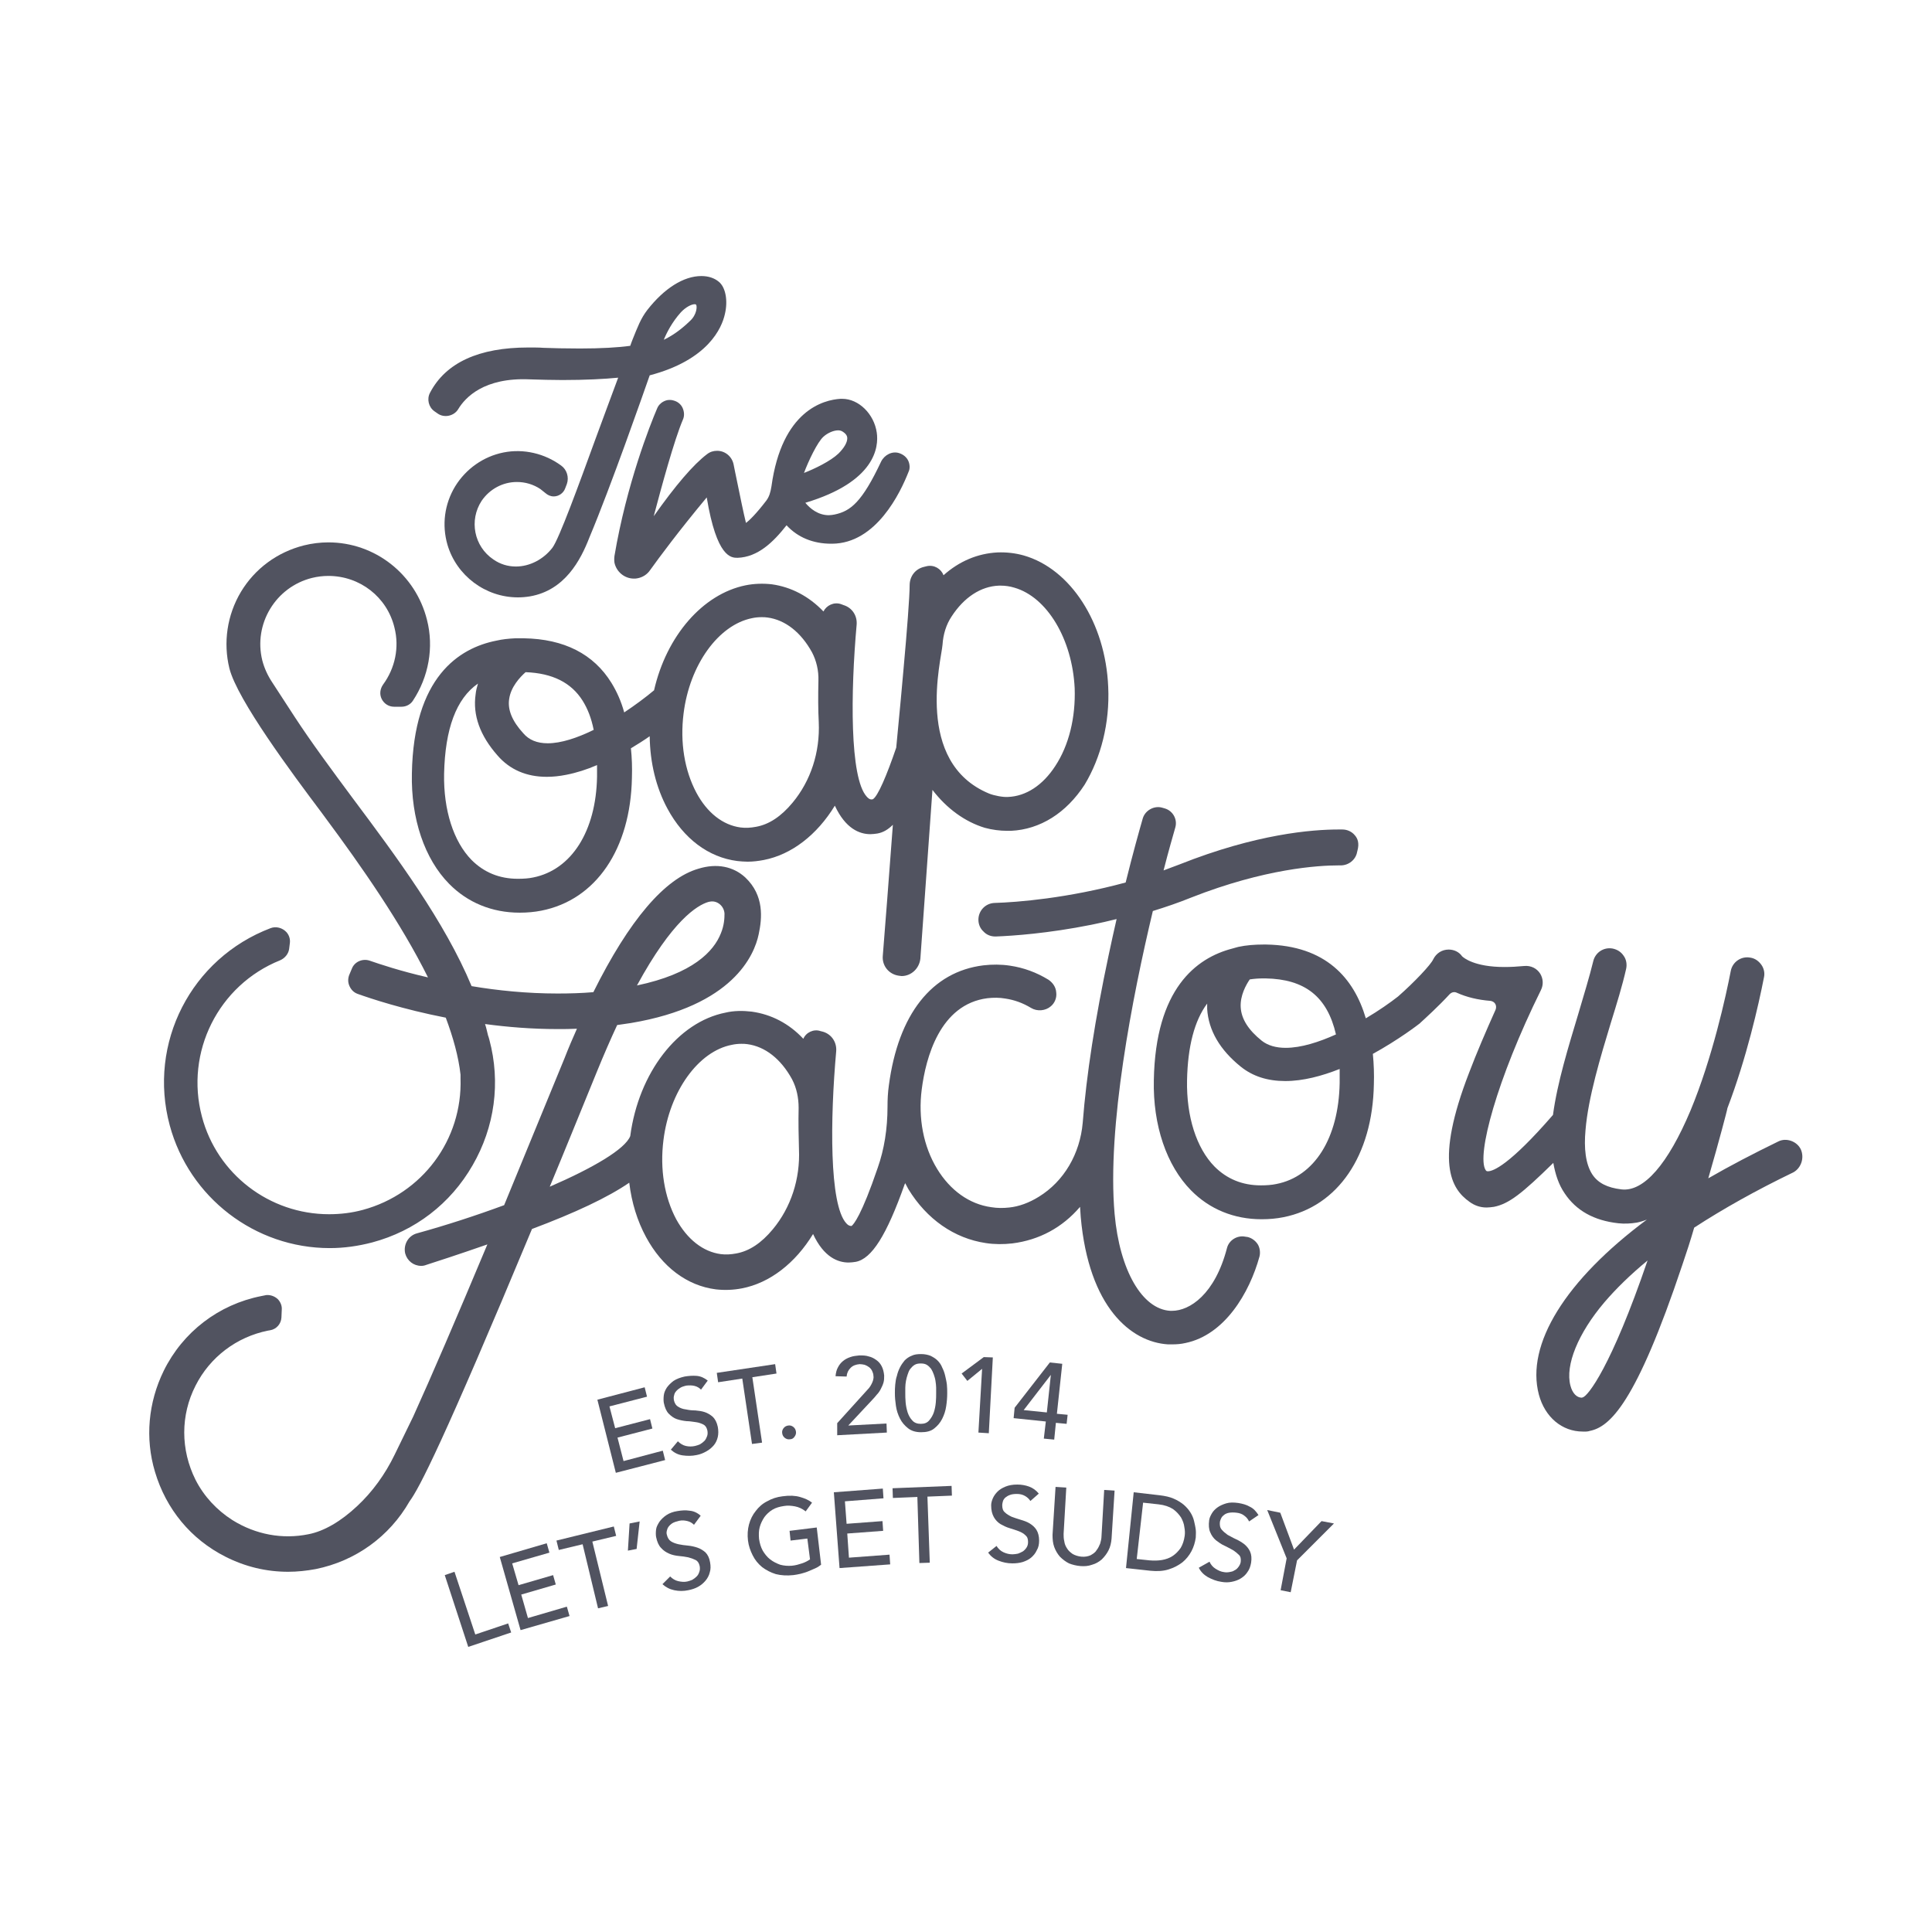 <?xml version="1.0" encoding="utf-8"?>
<!-- Generator: Adobe Illustrator 18.1.0, SVG Export Plug-In . SVG Version: 6.00 Build 0)  -->
<!DOCTYPE svg PUBLIC "-//W3C//DTD SVG 1.1//EN" "http://www.w3.org/Graphics/SVG/1.1/DTD/svg11.dtd">
<svg version="1.1" id="Layer_1" xmlns="http://www.w3.org/2000/svg" xmlns:xlink="http://www.w3.org/1999/xlink" x="0px" y="0px"
	 viewBox="0 0 576 576" enable-background="new 0 0 576 576" xml:space="preserve">
<g>
	<path fill="#515360" d="M214.3,84c-1.3-1.1-3.1-1.7-5.2-1.7c-5.3,0-11.1,3.7-16.1,10.1c-2,2.6-2.9,5.1-4.4,8.8
		c-0.2,0.6-0.5,1.2-0.7,1.9c-3.6,0.5-8.7,0.8-15,0.8c-4.3,0-8.3-0.1-10.9-0.2c-1.2-0.1-2.8-0.1-4.5-0.1c-14.7,0-24.6,4.5-29.3,13.5
		c-1,1.9-0.4,4.3,1.3,5.5l1,0.7c2,1.4,4.9,0.7,6.1-1.3c2.1-3.5,7.7-9.5,21.3-8.9c3.3,0.1,6.6,0.2,9.8,0.2c6.9,0,12.5-0.3,16.6-0.7
		c-2.1,5.6-4.4,11.9-6.7,18.1c-5.1,14-10.9,29.9-12.9,32.6c-2.7,3.5-6.8,5.6-10.9,5.6c-2.4,0-4.7-0.7-6.7-2.1
		c-5.8-3.9-7.3-11.7-3.5-17.5c2.4-3.5,6.3-5.6,10.5-5.6c2.5,0,4.9,0.7,7,2.1c0.5,0.4,1,0.8,1.5,1.2c0.7,0.6,1.5,1,2.5,1
		c1.5,0,2.9-1,3.4-2.4l0.5-1.3c0.7-2,0-4.3-1.7-5.5c-4.9-3.6-11.2-5.1-17.2-3.9c-6,1.2-11.2,4.9-14.4,10.1c-3.2,5.3-4,11.5-2.3,17.4
		c2.7,9.2,11.3,15.7,21,15.7c1.2,0,2.4-0.1,3.6-0.3c10.4-1.8,15.1-10.8,17.7-17.5c6.5-15.5,16-42.7,18-48.4
		c17.5-4.6,21.5-14.2,22.4-18.2C217.1,89.6,216.3,85.6,214.3,84z M197.9,101.3c0.9-2.2,2.5-5.3,5.1-8.2c1.5-1.6,3.2-2.4,4.1-2.4
		c0.3,0,0.4,0.1,0.4,0.1c0.4,0.4,0.3,3-1.8,4.9C202.5,98.8,199.8,100.4,197.9,101.3z"/>
</g>
<g>
	<path fill="#515360" d="M270.8,137.4c-0.5-1.1-1.5-1.9-2.7-2.3c-2.1-0.7-4.4,0.5-5.4,2.5c-5.7,12.1-9.1,14.8-13.9,15.8
		c-0.6,0.1-1.1,0.2-1.7,0.2c-3.2,0-5.6-2-7-3.7c21-6.3,21.9-16.7,21.3-20.9c-0.8-5.6-5.4-10.1-10.3-10.1c-0.2,0-0.3,0-0.5,0
		c-5.1,0.3-17.5,3.5-20.6,26.1c-0.3,1.9-0.7,3.1-1.5,4.2c-2.9,3.8-5,5.9-6.1,6.7c-0.7-2.8-1.8-8.2-2.7-12.6c-0.4-1.8-0.7-3.5-1-4.9
		c-0.5-2.3-2.5-4-4.9-4c-1.1,0-2.1,0.3-3,1c-4.1,3.1-9.4,9.3-15.9,18.5c2.3-8.7,6.1-22.7,8.7-28.8c0.5-1.1,0.4-2.4-0.1-3.5
		c-0.5-1.1-1.5-1.9-2.7-2.2c-0.6-0.2-1.3-0.2-1.9-0.1c-1.3,0.3-2.5,1.2-3,2.5c-2.1,4.9-9.1,22.6-12.7,43.9c-0.1,0.7-0.1,1.4,0,2.1
		c0.6,2.7,3,4.7,5.8,4.7c0.3,0,0.7,0,1.1-0.1c1.5-0.3,2.8-1.1,3.7-2.4c2.8-3.9,8.5-11.6,16.9-21.7c3,18,7.3,18,9.2,18
		c6-0.2,10.6-4.6,14.6-9.7c3.3,3.6,7.9,5.5,13.3,5.5l0.3,0c13.1-0.1,20.3-15.1,22.8-21.5C271.3,139.8,271.3,138.5,270.8,137.4z
		 M252.6,130.7c0,1.2-0.9,2.8-2.6,4.5c-2.4,2.3-7.2,4.6-10.3,5.8c1.3-3.5,4-9.2,5.8-10.8c1.2-1.1,3-1.9,4.4-1.9
		c0.6,0,1.1,0.2,1.5,0.5C252.6,129.6,252.6,130.4,252.6,130.7z"/>
</g>
<g>
	<path fill="#515360" d="M270.2,352.2l-0.2,0.5l0-0.1C270.1,352.4,270.1,352.3,270.2,352.2C270.2,352.1,270.2,352.1,270.2,352.2z"/>
</g>
<g>
	<path fill="#515360" d="M330.4,204.8c-0.8-19.1-11.2-35.2-25.2-39.2c-2.5-0.7-5.1-1-7.8-0.9c-5.9,0.3-11.4,2.6-16.1,6.8
		c-0.7-1.9-2.8-3.2-5-2.7l-0.8,0.2c-2.6,0.6-4.3,2.8-4.3,5.5c0,3.3-0.8,13.7-1.8,24.7c-0.2,2.6-0.5,5.2-0.7,7.8
		c0,0.3-0.1,0.7-0.1,1.1c-0.5,5.5-1,10.7-1.4,14.8c-2.8,8.2-5.5,14.6-7,15.4c-0.5,0.1-1,0.1-1.8-0.8c-5.1-5.6-4.8-31.2-3-51.3
		c0.2-2.6-1.3-5-3.9-5.8l-0.8-0.3c-2.1-0.7-4.3,0.4-5.2,2.2c-4.3-4.5-9.6-7.3-15.4-8.1c-2.6-0.3-5.3-0.2-7.8,0.3
		c-12.8,2.6-23.6,15.1-27.3,31.3c-2.5,2.1-5.6,4.4-8.9,6.6c-0.9-3.3-2.2-6.2-3.8-8.8c-5.3-8.6-14.1-13.1-26.1-13.3l-0.8,0h-0.4
		c-0.5,0-0.9,0-1.4,0c-2,0.1-3.9,0.3-5.6,0.7c-11.2,2.2-24.7,10.9-25.2,39.6c-0.3,13.5,3.8,25.5,11.1,32.9c5.5,5.6,12.8,8.6,21,8.6
		h0.1c2.2,0,4.4-0.2,6.4-0.6c16.3-3.2,26.6-18.4,27-39.6c0.1-3.1,0-6-0.3-8.8c2-1.2,3.9-2.4,5.6-3.6c0.1,7.9,1.9,15.3,5.3,21.6
		c4.8,8.9,12.2,14.5,20.8,15.6c1,0.1,2,0.2,3.1,0.2c1.6,0,3.2-0.2,4.8-0.5c8.3-1.6,15.9-7.5,21.2-16.2c3.2,6.9,7.4,8.5,10.6,8.5
		c0.7,0,1.4-0.1,2.1-0.2c1.7-0.3,3.2-1.2,4.6-2.6c-1.2,15.9-2.4,31.8-3,39c-0.3,3,1.8,5.6,4.8,6c0.3,0,0.5,0.1,0.8,0.1
		c2.9,0,5.3-2.3,5.6-5.2l3.6-50.3c4.3,5.6,9.7,9.5,15.6,11.3c2.2,0.6,4.5,0.9,6.7,0.9c0.4,0,0.8,0,1.1,0c8.7-0.4,16.5-5.3,22-13.8
		C328.2,225.9,330.9,215.6,330.4,204.8z M151.8,208.4c0.5-3.6,3.2-6.5,4.9-8c8,0.3,13.6,3.1,17,8.5c1.5,2.4,2.6,5.2,3.3,8.7
		c-4.9,2.4-9.7,4-13.7,4c-3.2,0-5.6-1-7.3-3C152.7,215,151.3,211.6,151.8,208.4z M178,231.6c-0.3,16.2-7.6,27.7-19,30
		c-1.4,0.3-2.9,0.4-4.6,0.4c-5.5,0-10.1-1.9-13.8-5.6c-5.4-5.5-8.4-14.9-8.2-25.7c0.3-13.4,3.6-22.4,10.1-26.9
		c-0.3,1-0.6,2.1-0.7,3.2c-0.9,6.2,1.3,12.3,6.5,18.2c3.7,4.3,8.7,6.4,14.7,6.4c1.9,0,3.8-0.2,5.8-0.6c3.1-0.6,6.2-1.6,9.2-2.9
		C178,229.3,178,230.4,178,231.6z M236.3,239.3c-3.4,4.1-7,6.5-10.9,7.2c-1.6,0.3-3.1,0.4-4.6,0.2c-5.3-0.7-10-4.4-13.2-10.4
		c-3.5-6.6-4.9-14.9-3.8-23.6c1.8-14.5,10.4-26.4,20.4-28.4c0.9-0.2,1.9-0.3,2.8-0.3c0.6,0,1.2,0,1.8,0.1c5.3,0.7,10,4.4,13.3,10.4
		c1.3,2.5,2,5.4,1.9,8.5c-0.1,4.4-0.1,8.5,0.1,12.3C244.5,224.3,241.7,232.8,236.3,239.3z M314.6,228.4c-3.7,5.7-8.7,9-14.1,9.2
		c-1.5,0.1-4.1-0.4-5.6-1c-22.5-9.3-14.2-40-13.9-44.4c0.2-3.1,1.1-6,2.7-8.4c3.7-5.7,8.7-9,14.1-9.2c0.2,0,0.4,0,0.6,0
		c1.3,0,2.7,0.2,4,0.6c9.8,2.8,17.3,15.4,18,30C320.7,213.9,318.7,222.2,314.6,228.4z"/>
</g>
<g>
	<path fill="#515360" d="M246.8,223.9C246.8,223.9,246.8,223.9,246.8,223.9c0.1,0.6,0.1,1.1,0.2,1.7
		C247,225.1,246.9,224.5,246.8,223.9C246.8,223.9,246.8,223.9,246.8,223.9z"/>
</g>
<g>
	<g>
		<path fill="#515360" d="M466.8,336.9C466.8,337,466.7,337,466.8,336.9C466.7,337,466.7,336.9,466.8,336.9L466.8,336.9z"/>
		<path fill="#515360" d="M367.3,282.8c0.2-0.1,0.4-0.1,0.7-0.2"/>
		<path fill="#515360" d="M536.9,342.7c-1.1-2.4-4.3-3.6-6.7-2.4c-7.4,3.6-14.5,7.3-20.9,11c3.4-11.7,5.6-20.3,5.6-20.4l0.1-0.5
			c5.7-14.9,9.3-30.8,10.9-39c0.3-1.3,0-2.7-0.8-3.8c-0.8-1.1-1.9-1.9-3.3-2.1c-2.7-0.5-5.3,1.3-5.8,4c-1.4,7.3-5.5,26-12,41.6
			c-6.7,15.9-13.9,24.3-20.6,23.5c-4.2-0.5-7-1.9-8.7-4.5c-2-3.1-2.5-7.8-2-13.2l0,0c0.8-9.7,4.5-21.9,7.5-31.8
			c1.8-5.8,3.5-11.3,4.6-16.2c0.3-1.3,0.1-2.8-0.7-3.9c-0.8-1.2-1.9-1.9-3.3-2.2c-2.7-0.5-5.2,1.2-5.8,3.8
			c-1.1,4.5-2.8,10.1-4.4,15.5c-3,10-6.3,20.6-7.6,30.3c-13.1,15.1-17.9,16.8-19.4,16.8c-0.4,0-0.5-0.1-0.7-0.4
			c-2.7-4.3,3.3-26.9,16.5-53.6c0.8-1.6,0.7-3.4-0.2-4.9c-1-1.6-2.8-2.5-4.8-2.3c-2.1,0.2-4,0.3-5.9,0.3c-9,0-12.2-2.8-12.6-3.2
			c-0.9-1.3-2.4-2-4-2c-2,0-3.7,1.1-4.6,2.9c-0.7,1.6-5.6,6.8-10.5,11.1c-2.3,1.8-5.7,4.2-9.6,6.5c-3.5-11.9-11.9-21.7-29.7-22h-0.8
			c-2.6,0-5.2,0.2-7.5,0.7c-0.4,0.1-0.8,0.2-1.1,0.3c-0.2,0.1-0.4,0.1-0.7,0.2c-10.8,2.8-22.9,12-23.4,39.2
			c-0.3,13.5,3.8,25.5,11.1,32.9c5.5,5.6,12.8,8.6,21,8.6h0.1c2.2,0,4.4-0.2,6.4-0.6c16.3-3.2,26.6-18.4,27-39.6c0.1-3,0-6-0.3-9.1
			c7.8-4.3,13.5-8.7,14-9.1l0.2-0.2c1.2-1.1,5.3-4.8,8.7-8.5c0.6-0.6,1.4-0.8,2.2-0.4c2.9,1.3,6.2,2.1,10,2.4
			c0.6,0.1,1.1,0.4,1.4,0.9c0.3,0.5,0.3,1.2,0.1,1.7c-3,6.7-5.7,13-7.9,18.8c-10.3,26.6-5.4,34.6,0.1,38.5c1.5,1.1,3.2,1.7,5.1,1.7
			c0.7,0,1.4-0.1,2.2-0.2c4.5-0.9,8.4-4,17.7-13.1c0.6,3.4,1.6,6.5,3.4,9.1c3.4,5.1,8.7,8.1,16,8.9c1.8,0.2,3.7,0.1,5.5-0.2
			c1-0.2,2-0.5,3-0.9c-24.2,18-36.2,37.2-32.2,52.2c1.8,6.7,6.9,11,13.1,11c0.3,0,0.7,0,1,0c0.4,0,0.8-0.1,1.1-0.2
			c5.9-1.2,13.7-8,27.6-49.6c1.2-3.5,2.4-7.2,3.5-11c8.6-5.6,18.6-11.2,29.6-16.5C537,348.2,538,345.2,536.9,342.7z M372.6,292
			c1.3-0.2,2.6-0.3,4-0.3h0.7c11.7,0.2,18.4,5.4,21,16.7c-5.1,2.3-10.4,4-15,4c-2.9,0-5.3-0.7-7.1-2.1c-4-3.2-6.1-6.5-6.3-10
			C369.7,296.8,371.5,293.6,372.6,292z M380.5,353c-1.4,0.3-3,0.4-4.6,0.4c-5.5,0-10.1-1.9-13.8-5.6c-5.4-5.5-8.4-14.9-8.2-25.7
			c0.2-10.1,2.2-17.8,6-22.9c0,0.5,0,1,0,1.6c0.4,6.4,3.8,12.2,10,17.2c3.6,2.9,8,4.3,13.3,4.3c5.3,0,10.9-1.5,16.2-3.6
			c0,1.4,0,2.8,0,4.2C399.1,339.3,391.9,350.8,380.5,353z M466.7,337c0,0,0-0.1,0-0.1V337C466.8,337,466.7,337,466.7,337z
			 M471.6,416.7c-1.5,0-2.8-1.3-3.4-3.6c-1.6-6.1,2.3-15.6,10.1-24.8c3.5-4.1,7.8-8.3,12.9-12.5c-10.9,31.9-17.8,40.4-19.3,40.8
			L471.6,416.7z"/>
	</g>
</g>
<g>
	<path fill="#515360" d="M269.4,199.1 M268.7,206.9 M269,202.6"/>
</g>
<g>
	<g>
		<path fill="#515360" d="M461.7,336.9c0,0,0,0.1,0,0.1C461.7,337,461.8,337,461.7,336.9L461.7,336.9z"/>
	</g>
</g>
<g>
	<path fill="#515360" d="M403.9,249c-0.9-1.1-2.3-1.7-3.7-1.7h-1.1c-7.9,0-24.5,1.3-47.4,10.4c-1.6,0.6-3.2,1.2-4.8,1.8
		c1.5-5.9,2.8-10.3,3.5-12.8c0.7-2.4-0.7-5-3.2-5.7l-0.7-0.2c-2.4-0.7-5.1,0.8-5.8,3.2c-1,3.5-2.9,10.2-5.1,19.1
		c-17.3,4.7-32.3,5.9-39.1,6.1c-2.7,0.1-4.8,2.3-4.8,5c0,1.3,0.5,2.6,1.5,3.5c0.9,1,2.2,1.5,3.5,1.5h0.2c5.1-0.2,15.5-0.9,28.5-3.5
		c2.5-0.5,5.1-1.1,7.5-1.7c-0.8,3.5-1.6,7.1-2.4,10.9c-4,18.8-6.6,35.6-7.7,49.8c-0.8,9.3-5.6,17.5-13.1,22.1
		c-2.9,1.8-5.9,2.9-8.8,3.2c-1.8,0.2-3.6,0.2-5.4-0.1c-6.5-0.9-12.2-5-16.1-11.4c-4.1-6.7-5.7-15.2-4.6-23.7
		c1.2-9.4,5.4-25.4,19.6-27.2c1.8-0.2,3.6-0.2,5.3,0.1c2.7,0.4,5.2,1.3,7.7,2.8c1.8,1.1,4.3,0.9,5.9-0.5c1.2-1,1.8-2.6,1.6-4.1
		c-0.1-1.6-1-2.9-2.3-3.8c-3.6-2.2-7.4-3.6-11.5-4.2c-2.6-0.4-5.3-0.4-7.9-0.1c-15.4,1.9-25.4,14.6-28.2,35.8
		c-0.3,2.1-0.4,4.2-0.4,6.3c0,6.7-1,12.8-2.9,18.2c-4.9,14.4-7.2,16.9-7.8,17.4c0,0-0.1,0-0.1,0c-0.4,0-0.9-0.1-1.5-0.8
		c-5.1-5.6-4.8-31.2-3-51.3c0.2-2.6-1.3-5-3.9-5.8l-0.8-0.2c-2-0.7-4.3,0.4-5.1,2.3c-4.3-4.6-9.6-7.3-15.4-8.1
		c-2.6-0.3-5.3-0.3-7.8,0.3c-14.2,2.8-25.9,17.9-28.4,36.8c-1.5,3.9-11.1,9.5-24,15.1c4.3-10.3,8.9-21.7,14.1-34.4
		c2-4.9,4-9.5,6-13.8c1.4-0.2,2.8-0.4,4.1-0.6c30.4-5.1,36.8-20.2,38.1-26.5c1-4.7,1.7-11.5-4-16.9c-3.6-3.3-8.5-4.3-14-2.6
		c-10,2.9-20.6,15.3-31.3,36.8c-3.5,0.3-7.1,0.4-10.7,0.4c-9.1,0-17.9-0.9-25.6-2.2c-8-19.2-22.4-38.6-35.5-56.1
		c-6.3-8.5-12.3-16.6-17.2-24.1l-6.7-10.3c-1.4-2.1-2.4-4.3-3-6.6c-2.7-10.9,4-21.9,14.8-24.6c1.6-0.4,3.3-0.6,4.9-0.6
		c9.4,0,17.5,6.3,19.7,15.4c1.5,5.9,0.2,12.1-3.4,17c-0.9,1.3-1.1,2.9-0.4,4.3c0.7,1.4,2.1,2.3,3.7,2.3l2.2,0c1.4,0,2.7-0.7,3.4-1.8
		c4.7-7.1,6.3-15.9,4.2-24.1c-3.4-13.6-15.5-23.1-29.4-23.1c-2.4,0-4.9,0.3-7.3,0.9c-7.9,2-14.6,6.9-18.8,13.9
		c-4.1,6.9-5.3,15.1-3.4,22.8c2.4,9.4,18.7,31.3,27.5,43l1.1,1.5c10.7,14.4,22.5,31.3,30.6,47.6c-8.3-1.9-14.5-4-17.4-5
		c-2.1-0.7-4.5,0.3-5.3,2.4l-0.8,1.9c-0.4,1.1-0.4,2.2,0.1,3.3c0.5,1.1,1.3,1.9,2.4,2.3c3.9,1.4,13.5,4.6,26.3,7.1
		c2.2,5.9,3.8,11.6,4.4,17v0l0,0.3c0,0.2,0,0.5,0,0.8c0.6,18.3-11.4,34.4-29.1,39.2c-3.3,0.9-6.7,1.3-10.1,1.3h0
		c-17.8,0-33.4-12-37.9-29.1c-5.1-19.2,4.9-39.2,23.3-46.6c1.4-0.6,2.5-1.9,2.7-3.4l0.2-1.6c0.2-1.3-0.2-2.5-1-3.4
		c-1.2-1.3-3.1-1.8-4.7-1.2c-23.7,9-36.7,34.3-30.1,58.8c5.8,21.5,25.4,36.6,47.7,36.6c4.3,0,8.5-0.6,12.7-1.7
		c12.7-3.4,23.3-11.5,29.9-23c6.6-11.4,8.4-24.7,5-37.4c-0.1-0.5-0.3-1-0.4-1.3c-0.3-1.1-0.5-2.3-0.9-3.4c6.7,0.9,14,1.5,21.5,1.5
		c2,0,4,0,5.9-0.1c-1.2,2.7-2.5,5.7-3.7,8.8c-6.6,16.1-12.6,30.7-18,43.8c-8.4,3.1-17.3,6-26,8.4c-2.6,0.7-4.1,3.4-3.5,6
		c0.6,2.2,2.5,3.7,4.8,3.7c0.5,0,1-0.1,1.5-0.3c2.5-0.8,9.6-3.1,18.2-6.1c-9.3,22.2-16.7,39.4-22.1,51.3l-5.5,11.3
		c-2.9,6-6.7,11.2-11.2,15.4c-4.9,4.6-9.9,7.5-14.5,8.4c-7.8,1.6-15.8,0.1-22.7-4.2c-4.7-3-8.5-7.1-11-12c-4.5-9-4.5-19.3,0-28.1
		c4.3-8.5,12.2-14.5,21.6-16.4l0.6-0.1c1.9-0.3,3.3-1.9,3.4-3.8l0.1-2.3c0.1-1.1-0.3-2.2-1.1-3.1c-0.9-0.9-2.2-1.4-3.5-1.3
		c-0.5,0.1-1,0.2-1.5,0.3c-12.7,2.5-23.4,10.7-29.1,22.3c-4.6,9.4-5.6,20.1-2.6,30.1c3.3,11.1,10.7,20.1,21,25.3
		c5.9,3,12.2,4.5,18.7,4.5c2.7,0,5.5-0.3,8.2-0.8c11.9-2.4,22-9.7,28-20.2c2.9-3.9,10-17.6,36.5-81.2v0c12.8-4.8,22.6-9.4,29-13.8
		c0.7,5.9,2.4,11.4,5,16.2c4.8,8.9,12.2,14.5,20.8,15.6c2.6,0.3,5.2,0.2,7.8-0.3c8.3-1.6,15.9-7.5,21.2-16.2
		c3.2,6.9,7.4,8.5,10.6,8.5c0.7,0,1.4-0.1,2.1-0.2c4.8-0.9,9.2-7.9,14.6-23.1c0.1-0.1,0.1-0.3,0.2-0.4c0,0,0,0,0,0.1
		c0.3,0.6,0.6,1.1,0.9,1.7c5.5,9,13.7,14.7,23.1,16.1c2.6,0.4,5.3,0.4,7.9,0.1c8-1,14.9-4.7,20.2-10.9c0.1,1,0.1,2,0.2,3
		c2.4,27,15,37.3,26,38c0.4,0,0.9,0,1.3,0c1.3,0,2.6-0.1,3.9-0.4c11.7-2.4,19.1-14.9,22.1-25.8c0.3-1.2,0.1-2.6-0.5-3.6
		c-0.7-1.1-1.8-1.9-3-2.2l-0.7-0.1c-2.4-0.5-4.9,1-5.5,3.4c-3.6,13.8-11.1,18.7-16.4,18.7c-0.2,0-0.4,0-0.5,0
		c-8.4-0.5-15.1-12.1-16.6-28.9c-2.3-26,5.3-64.7,11.4-90.3v0c3.9-1.2,7.7-2.5,11.4-4c22.1-8.7,38.1-9.6,43.9-9.6h0.7
		c2.4,0,4.5-1.7,4.9-4l0.1-0.4C405.3,251.4,404.8,250,403.9,249z M211.2,268.9l0.5-0.1l0,0c2.2-0.4,4.2,1.4,4.3,3.6
		c0,1.4-0.1,3.5-1.1,5.9c-2.1,5.3-8.3,12-25,15.5C200.4,274.5,207.8,269.9,211.2,268.9z M230.4,366.5c-3.4,4.1-7,6.5-10.9,7.2
		c-1.6,0.3-3.1,0.4-4.6,0.2c-5.3-0.7-10-4.4-13.3-10.4c-3.5-6.6-4.9-14.9-3.8-23.6c1.8-14.5,10.4-26.5,20.4-28.4
		c0.9-0.2,1.9-0.3,2.8-0.3c0.6,0,1.2,0,1.8,0.1c5.3,0.7,10,4.4,13.3,10.4l0.1,0.2c1.3,2.5,1.9,5.4,1.9,8.4c-0.1,4.3,0,8.5,0.1,12.3
		C238.6,351.5,235.8,360,230.4,366.5z"/>
</g>
<g>
	<path fill="#515360" d="M178.1,417.3l14.1-3.7l0.7,2.8l-11.2,2.9l1.7,6.5l10.4-2.7l0.7,2.8l-10.4,2.7l1.8,7l11.7-3.1l0.7,2.8
		l-14.7,3.8L178.1,417.3z"/>
	<path fill="#515360" d="M202.1,429.7c0.7,0.7,1.5,1.2,2.4,1.4c0.9,0.2,1.8,0.2,2.7,0c0.5-0.1,1-0.3,1.5-0.5c0.5-0.3,0.9-0.6,1.3-1
		c0.4-0.4,0.6-0.9,0.8-1.4c0.2-0.5,0.2-1.1,0.1-1.7c-0.2-0.9-0.6-1.5-1.2-1.8c-0.6-0.3-1.4-0.6-2.2-0.7c-0.9-0.1-1.8-0.3-2.8-0.3
		c-1-0.1-2-0.3-2.9-0.6c-0.9-0.3-1.7-0.9-2.4-1.6c-0.7-0.7-1.2-1.8-1.5-3.3c-0.1-0.6-0.1-1.4,0-2.2c0.1-0.8,0.4-1.5,0.9-2.3
		c0.5-0.7,1.2-1.4,2-2c0.9-0.6,2-1,3.3-1.3c1.2-0.2,2.4-0.3,3.6-0.2c1.2,0.1,2.3,0.6,3.3,1.4l-2,2.7c-0.5-0.5-1.1-0.9-1.9-1.1
		c-0.8-0.2-1.6-0.2-2.5-0.1c-0.8,0.2-1.5,0.4-2,0.8c-0.5,0.3-0.9,0.7-1.2,1.1c-0.3,0.4-0.4,0.8-0.5,1.3c-0.1,0.4,0,0.8,0,1.1
		c0.2,0.9,0.6,1.6,1.3,2c0.6,0.4,1.4,0.7,2.3,0.8c0.9,0.2,1.8,0.3,2.8,0.3c1,0.1,1.9,0.2,2.8,0.5c0.9,0.3,1.7,0.8,2.4,1.4
		c0.7,0.7,1.2,1.6,1.5,3c0.2,1.1,0.2,2.1,0,3c-0.2,0.9-0.6,1.8-1.2,2.5c-0.6,0.7-1.3,1.3-2.2,1.8c-0.9,0.5-1.8,0.9-2.9,1.1
		c-1.4,0.3-2.8,0.3-4.2,0.1c-1.4-0.2-2.5-0.8-3.5-1.7L202.1,429.7z"/>
	<path fill="#515360" d="M221.3,411l-7.2,1.1l-0.4-2.8l17.4-2.6l0.4,2.8l-7.2,1.1l2.9,19.5l-3,0.4L221.3,411z"/>
	<path fill="#515360" d="M235.5,429.1c-0.6,0.1-1.1-0.1-1.5-0.4c-0.5-0.4-0.7-0.8-0.8-1.4c-0.1-0.6,0.1-1.1,0.4-1.5
		c0.4-0.5,0.8-0.7,1.4-0.8c0.6-0.1,1.1,0.1,1.5,0.4c0.5,0.4,0.7,0.8,0.8,1.4c0.1,0.6-0.1,1.1-0.4,1.5
		C236.6,428.8,236.1,429.1,235.5,429.1z"/>
	<path fill="#515360" d="M249.6,424.3l8.6-9.5c0.3-0.3,0.6-0.7,0.9-1c0.3-0.4,0.5-0.7,0.7-1.1c0.2-0.4,0.4-0.8,0.5-1.2
		c0.1-0.4,0.2-0.9,0.1-1.3c0-0.6-0.2-1-0.4-1.5c-0.2-0.4-0.5-0.8-0.9-1.1c-0.4-0.3-0.8-0.5-1.3-0.7c-0.5-0.1-1-0.2-1.5-0.2
		c-1.1,0.1-2,0.4-2.7,1.1c-0.7,0.7-1.1,1.5-1.2,2.6l-3.3-0.1c0.1-1,0.3-1.9,0.7-2.6c0.4-0.8,0.9-1.4,1.5-1.9
		c0.6-0.5,1.3-0.9,2.2-1.2c0.8-0.3,1.7-0.4,2.7-0.5c1,0,1.9,0,2.8,0.3c0.9,0.2,1.6,0.6,2.3,1.1c0.7,0.5,1.2,1.1,1.6,1.9
		c0.4,0.8,0.6,1.7,0.7,2.7c0,0.7,0,1.4-0.2,2.1s-0.5,1.3-0.8,1.9c-0.3,0.6-0.7,1.2-1.2,1.7c-0.4,0.5-0.9,1.1-1.4,1.6l-7.1,7.6
		l11.4-0.6l0.1,2.7l-14.8,0.8L249.6,424.3z"/>
	<path fill="#515360" d="M266.8,415.4c0-0.8,0-1.7,0.1-2.6c0.1-0.9,0.2-1.8,0.5-2.6c0.2-0.9,0.5-1.7,0.9-2.5
		c0.4-0.8,0.9-1.5,1.4-2.1c0.6-0.6,1.3-1.1,2.1-1.4c0.8-0.4,1.7-0.5,2.8-0.5c1.1,0,2,0.2,2.8,0.5c0.8,0.4,1.5,0.8,2.1,1.4
		c0.6,0.6,1.1,1.3,1.4,2.1c0.4,0.8,0.7,1.6,0.9,2.5s0.4,1.7,0.5,2.6c0.1,0.9,0.1,1.8,0.1,2.6c0,1.2-0.1,2.5-0.3,3.8
		c-0.2,1.4-0.6,2.6-1.2,3.8c-0.6,1.2-1.4,2.1-2.4,2.9c-1,0.8-2.3,1.1-3.9,1.1c-1.6,0-2.9-0.4-3.9-1.2c-1-0.8-1.8-1.7-2.4-2.9
		c-0.6-1.2-1-2.4-1.2-3.8S266.8,416.6,266.8,415.4z M269.9,415.4c0,0.7,0,1.6,0.1,2.7s0.3,2,0.6,3c0.3,0.9,0.8,1.8,1.4,2.4
		c0.6,0.7,1.5,1,2.5,1c1.1,0,1.9-0.3,2.5-1c0.6-0.7,1.1-1.5,1.4-2.4c0.3-0.9,0.5-1.9,0.6-3s0.1-1.9,0.1-2.7c0-0.5,0-1.1,0-1.7
		c0-0.6-0.1-1.3-0.2-2c-0.1-0.7-0.3-1.3-0.5-1.9c-0.2-0.6-0.5-1.2-0.8-1.7c-0.4-0.5-0.8-0.9-1.3-1.2c-0.5-0.3-1.1-0.4-1.8-0.4
		s-1.3,0.1-1.8,0.4c-0.5,0.3-0.9,0.7-1.3,1.2c-0.4,0.5-0.6,1.1-0.8,1.7c-0.2,0.6-0.4,1.3-0.5,1.9s-0.2,1.3-0.2,2
		C269.9,414.3,269.9,414.9,269.9,415.4z"/>
	<path fill="#515360" d="M292.8,408.1l-4.4,3.6l-1.7-2.2l6.6-4.9l2.7,0.1l-1.2,22.6l-3.1-0.2L292.8,408.1z"/>
	<path fill="#515360" d="M311.8,423.8l-9.6-1l0.3-3.1l10.5-13.5l3.7,0.4l-1.6,14.9l3.2,0.3l-0.3,2.7l-3.2-0.3l-0.5,5l-3.1-0.3
		L311.8,423.8z M313.3,409.9L313.3,409.9l-8.1,10.5l6.9,0.7L313.3,409.9z"/>
</g>
<g>
	<path fill="#515360" d="M132.6,469.6l2.9-1l6.2,18.7l9.8-3.3l0.9,2.7l-12.8,4.3L132.6,469.6z"/>
	<path fill="#515360" d="M149,464.2l14-4.1l0.8,2.8l-11.1,3.2l1.9,6.5l10.3-3l0.8,2.8l-10.3,3l2,7L169,479l0.8,2.8l-14.6,4.2
		L149,464.2z"/>
	<path fill="#515360" d="M173.7,460.4l-7.1,1.7l-0.7-2.8l17.1-4.2l0.7,2.8l-7.1,1.7l4.7,19.2l-3,0.7L173.7,460.4z"/>
	<path fill="#515360" d="M189.8,461.8l-2.6,0.5l0.5-8.1l3-0.6L189.8,461.8z"/>
	<path fill="#515360" d="M199.8,470c0.7,0.7,1.5,1.2,2.4,1.4c0.9,0.2,1.8,0.3,2.7,0.1c0.5-0.1,1-0.3,1.5-0.5c0.5-0.3,0.9-0.6,1.3-1
		c0.4-0.4,0.6-0.8,0.8-1.4c0.2-0.5,0.2-1.1,0.1-1.7c-0.2-0.9-0.6-1.5-1.2-1.8c-0.6-0.3-1.4-0.6-2.2-0.8c-0.9-0.2-1.8-0.3-2.8-0.4
		c-1-0.1-2-0.3-2.9-0.7c-0.9-0.4-1.7-0.9-2.4-1.7c-0.7-0.7-1.2-1.8-1.5-3.3c-0.1-0.6-0.1-1.4,0-2.2c0.1-0.8,0.5-1.5,1-2.3
		c0.5-0.7,1.2-1.4,2.1-2c0.9-0.6,2-1,3.3-1.2c1.2-0.2,2.4-0.3,3.6-0.1c1.2,0.1,2.3,0.6,3.3,1.5l-2,2.7c-0.5-0.5-1.1-0.9-1.9-1.1
		c-0.8-0.2-1.6-0.3-2.5-0.1c-0.8,0.2-1.5,0.4-2,0.7c-0.5,0.3-0.9,0.7-1.2,1.1c-0.3,0.4-0.4,0.8-0.5,1.2c-0.1,0.4-0.1,0.8,0,1.1
		c0.2,0.9,0.6,1.6,1.2,2c0.6,0.4,1.4,0.7,2.3,0.9c0.9,0.2,1.8,0.3,2.8,0.4c1,0.1,1.9,0.3,2.8,0.6c0.9,0.3,1.7,0.8,2.4,1.4
		c0.7,0.7,1.2,1.7,1.4,3c0.2,1.1,0.2,2.1-0.1,3c-0.2,0.9-0.7,1.8-1.3,2.5c-0.6,0.7-1.3,1.3-2.2,1.8c-0.9,0.5-1.9,0.8-2.9,1
		c-1.4,0.3-2.8,0.3-4.2,0c-1.4-0.3-2.5-0.9-3.5-1.8L199.8,470z"/>
	<path fill="#515360" d="M243.5,455.4l1.3,11.1c-0.5,0.4-1.1,0.8-1.8,1.1c-0.7,0.3-1.4,0.6-2.1,0.9c-0.7,0.3-1.5,0.5-2.2,0.7
		c-0.8,0.2-1.5,0.3-2.2,0.4c-1.9,0.2-3.6,0.1-5.2-0.3c-1.6-0.5-2.9-1.2-4.1-2.1c-1.2-1-2.1-2.1-2.8-3.5c-0.7-1.4-1.2-2.8-1.4-4.4
		c-0.2-1.7-0.1-3.3,0.3-4.8c0.4-1.5,1.1-2.9,2-4c0.9-1.2,2-2.2,3.4-2.9c1.4-0.8,2.9-1.3,4.6-1.5c2.1-0.3,3.8-0.2,5.2,0.2
		c1.4,0.4,2.6,0.9,3.6,1.7l-1.9,2.6c-1-0.8-2.1-1.3-3.2-1.5c-1.1-0.2-2.2-0.3-3.3-0.1c-1.3,0.2-2.4,0.5-3.4,1.1
		c-1,0.6-1.8,1.4-2.4,2.2c-0.6,0.9-1.1,1.9-1.4,3c-0.3,1.1-0.3,2.3-0.2,3.5c0.2,1.3,0.5,2.4,1.1,3.5c0.6,1,1.3,1.9,2.2,2.6
		c0.9,0.7,1.9,1.2,3,1.6c1.1,0.3,2.3,0.4,3.5,0.3c1.1-0.1,2.1-0.4,3-0.7c0.9-0.3,1.7-0.7,2.4-1.2l-0.8-6.2l-5,0.6l-0.3-2.9
		L243.5,455.4z"/>
	<path fill="#515360" d="M248.6,444.9l14.6-1.1l0.2,2.9l-11.5,0.9l0.5,6.7l10.7-0.8l0.2,2.9l-10.7,0.8l0.5,7.2l12.1-0.9l0.2,2.9
		l-15.1,1.1L248.6,444.9z"/>
	<path fill="#515360" d="M273.5,446.3l-7.3,0.3l-0.1-2.9l17.6-0.7l0.1,2.9l-7.3,0.3l0.7,19.7l-3.1,0.1L273.5,446.3z"/>
	<path fill="#515360" d="M297.1,460.9c0.5,0.8,1.2,1.5,2.1,1.9c0.9,0.4,1.7,0.6,2.7,0.6c0.5,0,1-0.1,1.6-0.2c0.5-0.2,1-0.4,1.5-0.7
		c0.4-0.3,0.8-0.7,1.1-1.2c0.3-0.5,0.4-1,0.4-1.6c0-0.9-0.2-1.5-0.8-2c-0.5-0.5-1.2-0.9-2-1.2c-0.8-0.3-1.7-0.6-2.7-0.9
		c-1-0.3-1.8-0.7-2.7-1.2c-0.8-0.5-1.5-1.2-2-2.1c-0.5-0.9-0.8-2-0.8-3.5c0-0.7,0.2-1.4,0.5-2.1c0.3-0.7,0.8-1.4,1.4-2
		c0.6-0.6,1.4-1.1,2.4-1.5c1-0.4,2.1-0.6,3.5-0.6c1.2,0,2.4,0.2,3.5,0.6c1.1,0.4,2.1,1.1,2.9,2.1l-2.5,2.2c-0.4-0.6-0.9-1.1-1.6-1.5
		c-0.7-0.4-1.5-0.6-2.4-0.6c-0.9,0-1.6,0.1-2.1,0.3c-0.6,0.2-1,0.5-1.4,0.8c-0.3,0.3-0.6,0.7-0.7,1.1c-0.1,0.4-0.2,0.8-0.2,1.1
		c0,1,0.2,1.7,0.8,2.2c0.5,0.5,1.2,0.9,2,1.3c0.8,0.3,1.7,0.6,2.7,0.9c1,0.3,1.9,0.6,2.7,1.1c0.8,0.5,1.5,1.1,2,1.9
		c0.5,0.8,0.8,1.9,0.8,3.2c0,1.1-0.2,2.1-0.7,2.9c-0.4,0.9-1,1.6-1.7,2.2c-0.7,0.6-1.6,1-2.5,1.3c-1,0.3-2,0.4-3.1,0.4
		c-1.5,0-2.8-0.3-4.1-0.8c-1.3-0.5-2.3-1.3-3.1-2.4L297.1,460.9z"/>
	<path fill="#515360" d="M317.9,443.5l-0.8,13.8c0,0.7,0,1.4,0.2,2.2c0.1,0.8,0.4,1.5,0.8,2.1c0.4,0.7,1,1.2,1.7,1.7
		c0.7,0.4,1.6,0.7,2.6,0.8c1.1,0.1,2-0.1,2.7-0.4c0.7-0.4,1.4-0.8,1.8-1.5c0.5-0.6,0.8-1.3,1.1-2c0.2-0.7,0.4-1.5,0.4-2.2l0.8-13.8
		l3.1,0.2l-0.9,14.3c-0.1,1.3-0.4,2.5-0.9,3.5c-0.5,1-1.2,1.9-2,2.7c-0.8,0.7-1.8,1.3-2.9,1.6c-1.1,0.4-2.2,0.5-3.5,0.4
		c-1.2-0.1-2.4-0.4-3.4-0.8c-1-0.5-1.9-1.2-2.7-2c-0.7-0.8-1.3-1.8-1.7-2.9c-0.4-1.1-0.5-2.3-0.5-3.6l0.9-14.3L317.9,443.5z"/>
	<path fill="#515360" d="M338,444.9l7.8,0.9c1.6,0.2,3,0.5,4.1,1c1.2,0.5,2.1,1.1,3,1.8c0.8,0.7,1.5,1.5,2,2.3
		c0.5,0.8,0.9,1.7,1.1,2.6c0.2,0.9,0.4,1.7,0.5,2.6c0.1,0.8,0,1.6,0,2.3c-0.2,1.4-0.6,2.8-1.3,4.1c-0.7,1.3-1.6,2.4-2.7,3.3
		c-1.2,0.9-2.5,1.6-4.1,2.1c-1.6,0.5-3.4,0.6-5.4,0.4l-7.3-0.8L338,444.9z M338.9,464.8l3.8,0.4c1.3,0.1,2.5,0.1,3.7-0.1
		c1.2-0.2,2.3-0.6,3.2-1.2c0.9-0.6,1.7-1.4,2.4-2.4c0.6-1,1-2.2,1.2-3.6c0.1-0.7,0.1-1.6-0.1-2.6c-0.1-1-0.5-2-1-2.9
		c-0.6-0.9-1.4-1.8-2.4-2.5c-1.1-0.7-2.5-1.2-4.3-1.4l-4.6-0.5L338.9,464.8z"/>
	<path fill="#515360" d="M360.6,465.6c0.4,0.9,1,1.6,1.8,2.1c0.8,0.5,1.6,0.9,2.5,1c0.5,0.1,1,0.1,1.6,0c0.6-0.1,1.1-0.2,1.5-0.5
		c0.5-0.2,0.9-0.6,1.2-1c0.3-0.4,0.6-0.9,0.7-1.5c0.1-0.9,0-1.6-0.5-2.1c-0.5-0.5-1.1-1-1.9-1.5c-0.8-0.4-1.6-0.9-2.5-1.3
		c-0.9-0.4-1.7-1-2.5-1.6c-0.7-0.6-1.3-1.4-1.7-2.4c-0.4-0.9-0.5-2.1-0.3-3.6c0.1-0.7,0.4-1.3,0.8-2c0.4-0.7,1-1.3,1.7-1.8
		c0.7-0.5,1.6-0.9,2.6-1.2c1-0.3,2.2-0.3,3.6-0.1c1.2,0.2,2.4,0.5,3.4,1.1c1.1,0.5,1.9,1.4,2.6,2.5l-2.8,1.9
		c-0.3-0.6-0.7-1.2-1.4-1.7c-0.6-0.5-1.4-0.8-2.3-0.9c-0.8-0.1-1.6-0.1-2.2,0c-0.6,0.1-1.1,0.3-1.5,0.6c-0.4,0.3-0.7,0.6-0.9,1
		c-0.2,0.4-0.3,0.7-0.4,1.1c-0.1,0.9,0,1.7,0.5,2.3c0.5,0.6,1.1,1.1,1.8,1.6c0.8,0.4,1.6,0.9,2.5,1.3c0.9,0.4,1.7,0.9,2.5,1.5
		c0.7,0.6,1.3,1.3,1.7,2.2c0.4,0.9,0.5,2,0.3,3.3c-0.2,1.1-0.5,2-1.1,2.8c-0.5,0.8-1.2,1.4-2,1.9c-0.8,0.5-1.7,0.8-2.7,1
		c-1,0.2-2,0.2-3.1,0c-1.4-0.2-2.7-0.7-4-1.4c-1.2-0.7-2.1-1.6-2.7-2.8L360.6,465.6z"/>
	<path fill="#515360" d="M383.6,464.6l-5.8-14.4l3.9,0.8l4.1,11l8.2-8.5l3.7,0.7l-11,11l-1.9,9.5l-3-0.6L383.6,464.6z"/>
</g>
</svg>
